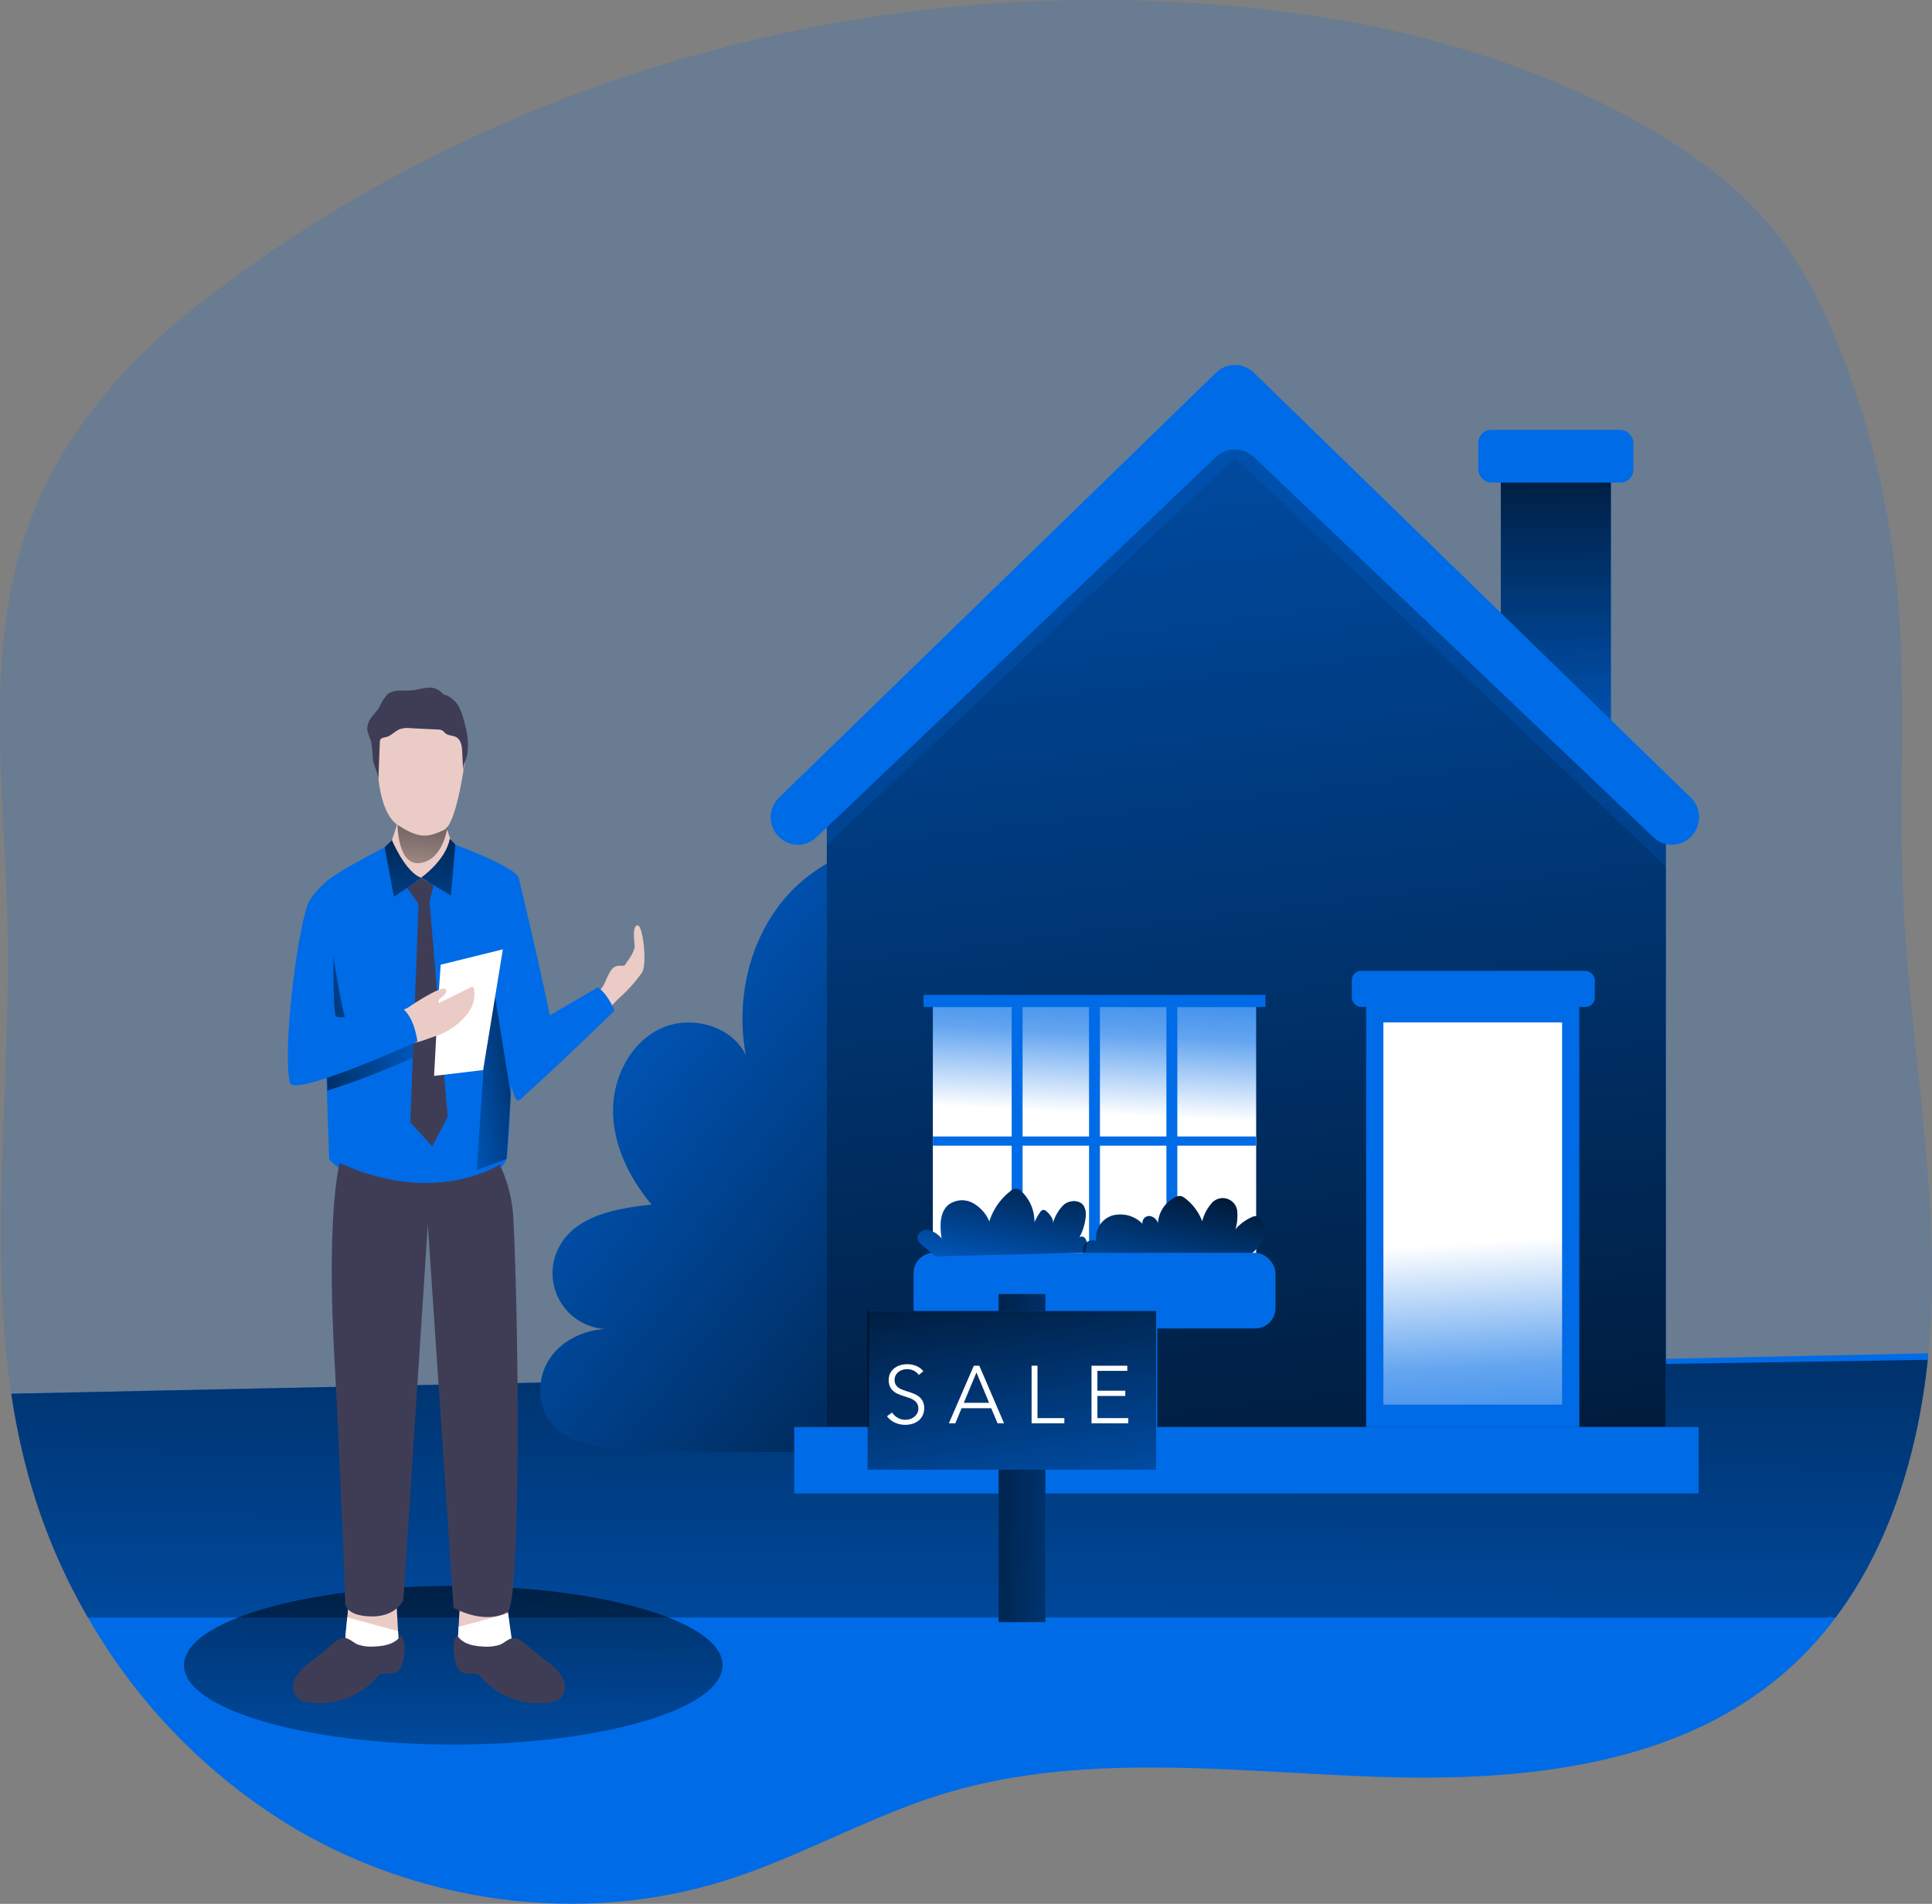 <svg xmlns="http://www.w3.org/2000/svg" xmlns:xlink="http://www.w3.org/1999/xlink" viewBox="0 0 351.08 346"><rect x="0" y="0" width="351.08" height="346" fill="#808080" stroke="none"/><defs><linearGradient id="linear-gradient" x1="202.21" y1="174.54" x2="200.25" y2="372.45" gradientUnits="userSpaceOnUse"><stop offset="0.01"/><stop offset="0.12" stop-opacity="0.75"/><stop offset="1" stop-opacity="0"/></linearGradient><linearGradient id="linear-gradient-2" x1="82.93" y1="245.95" x2="81.8" y2="359.81" xlink:href="#linear-gradient"/><linearGradient id="linear-gradient-3" x1="103.72" y1="191.75" x2="77.2" y2="195.93" xlink:href="#linear-gradient"/><linearGradient id="linear-gradient-4" x1="67.23" y1="186.41" x2="105.38" y2="177.24" xlink:href="#linear-gradient"/><linearGradient id="linear-gradient-5" x1="103.17" y1="139.99" x2="100.25" y2="172.16" xlink:href="#linear-gradient"/><linearGradient id="linear-gradient-6" x1="98.59" y1="143.82" x2="98.32" y2="187.16" xlink:href="#linear-gradient"/><linearGradient id="linear-gradient-7" x1="105.04" y1="143.86" x2="104.78" y2="187.2" xlink:href="#linear-gradient"/><linearGradient id="linear-gradient-8" x1="235.12" y1="266.15" x2="106.67" y2="165.89" xlink:href="#linear-gradient"/><linearGradient id="linear-gradient-9" x1="282.59" y1="73.53" x2="282.88" y2="153.63" xlink:href="#linear-gradient"/><linearGradient id="linear-gradient-10" x1="240.51" y1="319.12" x2="195.08" y2="-49.62" xlink:href="#linear-gradient"/><linearGradient id="linear-gradient-11" x1="200.89" y1="167.78" x2="199.14" y2="202.44" gradientUnits="userSpaceOnUse"><stop offset="0.02" stop-color="#fff" stop-opacity="0"/><stop offset="0.58" stop-color="#fff" stop-opacity="0.39"/><stop offset="1" stop-color="#fff"/></linearGradient><linearGradient id="linear-gradient-12" x1="271.14" y1="279.93" x2="267.93" y2="225.76" xlink:href="#linear-gradient-11"/><linearGradient id="linear-gradient-13" x1="240.83" y1="215.93" x2="235.01" y2="245.93" xlink:href="#linear-gradient"/><linearGradient id="linear-gradient-14" x1="210.84" y1="210.1" x2="205.01" y2="240.1" xlink:href="#linear-gradient"/><linearGradient id="linear-gradient-15" x1="169.01" y1="264.29" x2="225.52" y2="266.62" xlink:href="#linear-gradient"/><linearGradient id="linear-gradient-16" x1="179.11" y1="223.03" x2="190.91" y2="296.43" xlink:href="#linear-gradient"/></defs><title>Real Estate Agent</title><g style="isolation:isolate"><g id="Layer_1" data-name="Layer 1"><path d="M376.27,239.46c-.1,3-.28,6-.58,9.06-2.12,22.15-9.91,44.27-26.7,58.52-19.94,16.91-48.22,19.4-74.35,18.44s-52.93-4.5-77.94,3.13c-13.69,4.18-26.22,11.56-39.88,15.82-26,8.1-55.25,4.09-78.59-9.88s-40.56-37.47-47.79-63.69a125.41,125.41,0,0,1-3.14-15c-4.12-27.7-.08-56.5-.67-84.75C26.11,146,22,120,31,96.53,37,80.9,48.42,68,61.49,57.79c45.73-35.65,103.32-54.85,161-55.21,34.36-.22,69.48,5.26,99.63,21.74,9.8,5.35,19.11,12,26,20.72,5.13,6.52,8.79,14.08,11.8,21.8a158.94,158.94,0,0,1,10,41.76c1.84,18.59.39,37.35,1.13,56C372.08,189.62,377,214.45,376.27,239.46Z" transform="translate(-25.26 -2.57)" fill="#006be6" opacity="0.18" style="isolation:isolate"/><path d="M375.69,248.52l-.12,1.18c-1.77,16.86-6.85,33.63-16.74,46.83A63.08,63.08,0,0,1,349,307c-19.94,16.91-48.22,19.4-74.35,18.44s-52.93-4.5-77.94,3.13c-13.69,4.18-26.22,11.56-39.88,15.82-26,8.1-55.25,4.09-78.59-9.88a106,106,0,0,1-37-38,109.55,109.55,0,0,1-10.77-25.67,125.41,125.41,0,0,1-3.14-15l132.27-2.79Z" transform="translate(-25.26 -2.57)" fill="#006be6"/><path d="M375.57,249.7c-1.77,16.86-6.85,33.63-16.74,46.83H41.21a109.55,109.55,0,0,1-10.77-25.67,125.41,125.41,0,0,1-3.14-15l132.27-2.79Z" transform="translate(-25.26 -2.57)" fill="url(#linear-gradient)"/><ellipse cx="82.37" cy="302.63" rx="48.93" ry="14.42" fill="url(#linear-gradient-2)"/><path d="M117.33,293.17l.59,6.13s-2.35,3.56-5.42,3.78-4.11-1.24-4.11-1.24l.51-9" transform="translate(-25.26 -2.57)" fill="#eacbc6"/><path d="M108.39,301.84l.21-3.62,9-2.42.69,4.92a12.07,12.07,0,0,1-5.77,2.36C109.44,303.31,108.39,301.84,108.39,301.84Z" transform="translate(-25.26 -2.57)" fill="#fff"/><path d="M88.62,293.82l-.6,6.3s2.41,3.65,5.56,3.88,4.22-1.28,4.22-1.28l-.52-9.26" transform="translate(-25.26 -2.57)" fill="#eacbc6"/><path d="M97.8,302.72,97.59,299l-9.23-2.49-.34,3.6s2.41,3.65,5.56,3.88S97.8,302.72,97.8,302.72Z" transform="translate(-25.26 -2.57)" fill="#fff"/><path d="M96.16,156.08S84,162,83.71,163.9s1.37,49.37,1.37,49.37,4,5.13,16.07,5.13c12.41,0,15.61-3.55,16.16-5.21s2.53-48.92,2.25-50.95-11.51-6.13-11.51-6.13Z" transform="translate(-25.26 -2.57)" fill="#006be6"/><polygon points="89.12 175.85 86.63 212.65 92.05 210.62 92.81 198.88 89.12 175.85" fill="url(#linear-gradient-3)"/><path d="M103.41,188.7s-14.34.12-15.25-.79-4.35-24.74-4.45-24c-.2,1.39.6,24.16,1.06,36.86a146.47,146.47,0,0,0,15.33-5.9,7.89,7.89,0,0,0,3.4-2.78C104.28,190.93,104.73,189.56,103.41,188.7Z" transform="translate(-25.26 -2.57)" fill="url(#linear-gradient-4)"/><path d="M98.18,149.36a54.22,54.22,0,0,1-2,6.72c-.8,2.18.84,6.78,5.78,6.78s5.51-5.68,5.42-6.78c-.06-.79-1.34-3.4-1.66-5.92C105.37,147.45,98.45,147.47,98.18,149.36Z" transform="translate(-25.26 -2.57)" fill="#eacbc6"/><polygon points="73.96 161.34 76.06 164.28 74.56 203.97 78.55 208.36 81.34 202.97 78.05 163.79 78.8 160.9 76.59 159.53 73.96 161.34" fill="#3f3d56"/><polygon points="79.59 182.36 80.08 175.32 91.38 172.53 87.79 194.47 78.88 195.53 79.59 182.36" fill="#fff"/><path d="M97.5,152.5s0,7.58,4.18,6.91,4.86-6.45,4.86-6.45Z" transform="translate(-25.26 -2.57)" fill="url(#linear-gradient-5)"/><path d="M87,213.92s-2.43,8.32-1,34.94S88,294.1,88,294.1s.18,2.17,4.76,2.23,5.8-3,5.8-3L103,225.14l4.68,69.63s5.5,3.17,9.79.79c2.37-1.31,2.16-49.87,1.09-71.27a25.67,25.67,0,0,0-2.5-10.07S104.47,221.92,87,213.92Z" transform="translate(-25.26 -2.57)" fill="#3f3d56"/><path d="M119.56,162.24s5.54,23.25,6,27.2S120,204.38,119,202.29c-1.4-2.73-2.8-13.1-2.8-13.1Z" transform="translate(-25.26 -2.57)" fill="#006be6"/><path d="M129.57,188.57a1,1,0,0,0,.54.91,1.49,1.49,0,0,0,1.17-.19c2.76-1.31,4.37-3.22,6.43-5.28a27.06,27.06,0,0,0,4.23-4.72c.94-1.57.15-8.43-.76-8.54s-.77,2.09-.61,3.46-1.33,3-1.7,3.66-1.63-.55-2.76,1.33c-.83,1.39-.86,2.42-2.08,3.56a27.68,27.68,0,0,0-3.88,4.42,2.7,2.7,0,0,0-.57,1.18A1.48,1.48,0,0,0,129.57,188.57Z" transform="translate(-25.26 -2.57)" fill="#eacbc6"/><path d="M120.44,190c.19-.32,13.48-8,13.48-8s1.72,1.05,3,4.28c0,0-16,15.45-17.32,16.14s.55-2.5-1.69-6.84S120.44,190,120.44,190Z" transform="translate(-25.26 -2.57)" fill="#006be6"/><path d="M81.65,304.64a9,9,0,0,0-2.79,3,3.06,3.06,0,0,0,.69,3.75,3.74,3.74,0,0,0,1.53.54,13.7,13.7,0,0,0,12.37-4.23,3.2,3.2,0,0,1,.91-.81c.78-.39,1.76,0,2.6-.3,1.17-.41,1.53-1.87,1.7-3.11s.31-2.75-.56-3.7c-.9,1.49-2.85,1.93-4.59,2a7.77,7.77,0,0,1-3.14-.31c-.94-.34-1.7-1.34-2.78-1.2s-2,1.23-2.76,1.83Z" transform="translate(-25.26 -2.57)" fill="#3f3d56"/><path d="M124.78,304.64a9,9,0,0,1,2.79,3,3.06,3.06,0,0,1-.69,3.75,3.74,3.74,0,0,1-1.53.54A13.7,13.7,0,0,1,113,307.71a3.2,3.2,0,0,0-.91-.81c-.78-.39-1.76,0-2.6-.3-1.17-.41-1.53-1.87-1.7-3.11s-.31-2.75.56-3.7c.9,1.49,2.85,1.93,4.59,2a7.77,7.77,0,0,0,3.14-.31c.94-.34,1.7-1.34,2.78-1.2s2,1.23,2.76,1.83Z" transform="translate(-25.26 -2.57)" fill="#3f3d56"/><path d="M98.06,186.35c.42-.29,1-.41,1.48-.75s6.31-4.23,6.76-3.2c.2.47-.23,1-.64,1.3s-.89.72-.8,1.24l5.92-2.92a.51.51,0,0,1,.33-.08c.2,0,.28.27.32.48a5.74,5.74,0,0,1-1.07,4.17,12.11,12.11,0,0,1-5.85,4.25c-3,1-5.75,2.38-6.51.09-.34-1-.93-2.65-.55-3.75A1.55,1.55,0,0,1,98.06,186.35Z" transform="translate(-25.26 -2.57)" fill="#eacbc6"/><path d="M86,161.69a17,17,0,0,0-4.41,4.42c-1.93,2.85-5.12,26.75-3.65,33.23.62,2.74,23.17-7.49,23.17-7.49s-.52-4.58-2.91-6.14c0,0-11.06,2.37-11.89,1.54S86,161.69,86,161.69Z" transform="translate(-25.26 -2.57)" fill="#006be6"/><path d="M93.77,139.47s-.26,10.37,3.73,13,5.58,2.26,8.44.93c1.73-.81,3-7.15,3.73-12a9.62,9.62,0,0,0-6.25-10.59,6.45,6.45,0,0,0-4.6,0A7.81,7.81,0,0,0,93.77,139.47Z" transform="translate(-25.26 -2.57)" fill="#eacbc6"/><path d="M109.74,141a6.66,6.66,0,0,0,.49-1.63,13.6,13.6,0,0,0-.61-5.57,10.22,10.22,0,0,0-1.09-3,5.1,5.1,0,0,0-2.1-1.86c-.46,0-.88-.47-1.22-.78a3.23,3.23,0,0,0-2.52-.58c-.88.1-1.73.38-2.62.46-1.51.14-3.25-.26-4.41.72a8.54,8.54,0,0,0-1.44,2.29c-.41.69-1,1.26-1.46,1.91a3.37,3.37,0,0,0-.77,2.23,11.61,11.61,0,0,0,.71,2.08,28.76,28.76,0,0,1,.31,3.35c.24,1.29,1,2.46,1,3.76l.27-6.86a1,1,0,0,1,.11-.55c.21-.34.68-.36,1.07-.46.93-.24,1.59-1.1,2.49-1.44a4.69,4.69,0,0,1,1.94-.16l4.93.24a1.77,1.77,0,0,1,.85.2,5,5,0,0,1,.53.49c.55.45,1.37.36,2,.72.86.5,1,1.66,1.05,2.66l.18,3.71A4.39,4.39,0,0,1,109.74,141Z" transform="translate(-25.26 -2.57)" fill="#3f3d56"/><path d="M96.48,155.27s2.48,5.94,5.37,6.84l-5,3.45-1.69-9Z" transform="translate(-25.26 -2.57)" fill="#006be6"/><path d="M107,155l1,1.07-.8,9.25-5.4-3.25S106.3,158.93,107,155Z" transform="translate(-25.26 -2.57)" fill="#006be6"/><path d="M96.48,155.27s2.48,5.94,5.37,6.84l-5,3.45-1.69-9Z" transform="translate(-25.26 -2.57)" fill="url(#linear-gradient-6)"/><path d="M107,155l1,1.07-.8,9.25-5.4-3.25S106.3,158.93,107,155Z" transform="translate(-25.26 -2.57)" fill="url(#linear-gradient-7)"/><path d="M218.88,222.57c1.3,12.13-3,37.08-16.46,42-3.31,1.21-6.9,1.36-10.43,1.47q-20.7.68-41.42.34a112.46,112.46,0,0,1-16.51-1.14c-2.66-.44-5.41-1.11-7.48-2.84-3.49-2.94-4.06-8.55-1.71-12.47s7.09-6,11.65-5.85a10.15,10.15,0,0,1-9.42-15.32c3.21-5.38,10.34-6.6,16.57-7.27-3.92-4.7-6.84-10.49-7-16.61s2.9-12.53,8.38-15.26,13.18-.76,15.77,4.79c-2-10.39.72-21.81,7.93-29.56,6.48-7,19.6-12.47,29-8.28,9,4,12.35,17.66,14.34,26.2A330.91,330.91,0,0,1,218.88,222.57Z" transform="translate(-25.26 -2.57)" fill="#006be6"/><path d="M218.88,222.57c1.3,12.13-3,37.08-16.46,42-3.31,1.21-6.9,1.36-10.43,1.47q-20.7.68-41.42.34a112.46,112.46,0,0,1-16.51-1.14c-2.66-.44-5.41-1.11-7.48-2.84-3.49-2.94-4.06-8.55-1.71-12.47s7.09-6,11.65-5.85a10.15,10.15,0,0,1-9.42-15.32c3.21-5.38,10.34-6.6,16.57-7.27-3.92-4.7-6.84-10.49-7-16.61s2.9-12.53,8.38-15.26,13.18-.76,15.77,4.79c-2-10.39.72-21.81,7.93-29.56,6.48-7,19.6-12.47,29-8.28,9,4,12.35,17.66,14.34,26.2A330.91,330.91,0,0,1,218.88,222.57Z" transform="translate(-25.26 -2.57)" fill="url(#linear-gradient-8)"/><rect x="272.73" y="85.21" width="20" height="49.99" fill="#006be6"/><rect x="272.73" y="85.21" width="20" height="49.99" fill="url(#linear-gradient-9)"/><rect x="268.64" y="78.12" width="28.17" height="9.58" rx="2.32" fill="#006be6"/><polygon points="222.32 72.71 150.25 144.45 150.25 164.77 150.25 259.34 302.72 259.34 302.72 164.77 302.72 151.23 222.32 72.71" fill="#006be6"/><polygon points="222.32 72.71 150.25 144.45 150.25 164.77 150.25 259.34 302.72 259.34 302.72 164.77 302.72 151.23 222.32 72.71" fill="url(#linear-gradient-10)"/><g opacity="0.2" style="mix-blend-mode:multiply"><path d="M249.67,70.39l-74.15,73.94V156.1l74.15-70.3L328,160.06v-7.4a2.17,2.17,0,0,0,1.49-3.76Z" transform="translate(-25.26 -2.57)" fill="#006be6"/></g><rect x="144.32" y="259.34" width="164.34" height="12.08" fill="#006be6"/><rect x="169.52" y="183" width="58.74" height="48.74" fill="#006be6"/><rect x="169.52" y="183" width="58.74" height="48.74" fill="url(#linear-gradient-11)"/><rect x="248.25" y="180.81" width="38.74" height="78.53" fill="#006be6"/><rect x="251.39" y="185.81" width="32.47" height="69.46" fill="#006be6"/><rect x="251.39" y="185.81" width="32.47" height="69.46" fill="url(#linear-gradient-12)"/><rect x="245.65" y="176.44" width="44.16" height="6.56" rx="1.69" fill="#006be6"/><path d="M246.22,70.31,166.75,147.6a5,5,0,0,0,3.45,8.5h0a4.94,4.94,0,0,0,3.42-1.37l72.64-69.12a4.94,4.94,0,0,1,6.82,0l72.64,69.12a4.93,4.93,0,0,0,3.41,1.37h0a5,5,0,0,0,3.45-8.5L253.12,70.31A4.94,4.94,0,0,0,246.22,70.31Z" transform="translate(-25.26 -2.57)" fill="#006be6"/><rect x="167.83" y="180.81" width="62.12" height="2.19" fill="#006be6"/><rect x="183.84" y="183" width="1.98" height="44.68" fill="#006be6"/><rect x="197.9" y="183" width="1.98" height="44.68" fill="#006be6"/><rect x="211.96" y="183" width="1.98" height="44.68" fill="#006be6"/><rect x="169.52" y="206.54" width="58.74" height="1.67" fill="#006be6"/><path d="M251.73,231a6.18,6.18,0,0,0,3.31-5.14c0-1-.35-2.14-1.3-2.28a2.2,2.2,0,0,0-1.16.27,8.73,8.73,0,0,0-2.83,2.14,8.73,8.73,0,0,0,.35-3,2.65,2.65,0,0,0-4.79-1.58,7.75,7.75,0,0,0-1.58,3.15,9.46,9.46,0,0,0-3.14-4.22,2,2,0,0,0-.82-.41,1.79,1.79,0,0,0-1,.24,5.68,5.68,0,0,0-3.08,4.74,1.83,1.83,0,0,0-1.58-1.34,1.21,1.21,0,0,0-1.21,1.45,5.62,5.62,0,0,0-5.5-1.54,4.26,4.26,0,0,0-2.94,4.63,1.76,1.76,0,0,0-2.38,1.25,3.6,3.6,0,0,0,.83,2.9" transform="translate(-25.26 -2.57)" fill="#006be6"/><path d="M195.26,230.9,193,229a2.42,2.42,0,0,1-1-1.41c-.1-1,1-1.65,2-1.49a4.69,4.69,0,0,1,2.37,1.55c-.28-2.08-.43-4.51,1.1-6a4.11,4.11,0,0,1,4.44-.51,6.83,6.83,0,0,1,3.13,3.42,11.25,11.25,0,0,1,3.85-5.52,1.29,1.29,0,0,1,2,.07,7.56,7.56,0,0,1,2.34,5.63,10.33,10.33,0,0,1,1.05-1.86.89.89,0,0,1,.46-.4c.31-.09.6.15.83.37.6.59,1.2,1.37,1,2.18a7.41,7.41,0,0,1,2-3.5c1-.87,2.86-.95,3.61.18a3.11,3.11,0,0,1,.36,2,9.55,9.55,0,0,1-1.38,4.13c0-.49.74-.68,1.13-.39a1.44,1.44,0,0,1,.43,1.32c0,.48-.22.95-.24,1.44" transform="translate(-25.26 -2.57)" fill="#006be6"/><path d="M251.73,231a6.18,6.18,0,0,0,3.31-5.14c0-1-.35-2.14-1.3-2.28a2.2,2.2,0,0,0-1.16.27,8.73,8.73,0,0,0-2.83,2.14,8.73,8.73,0,0,0,.35-3,2.65,2.65,0,0,0-4.79-1.58,7.75,7.75,0,0,0-1.58,3.15,9.46,9.46,0,0,0-3.14-4.22,2,2,0,0,0-.82-.41,1.79,1.79,0,0,0-1,.24,5.68,5.68,0,0,0-3.08,4.74,1.83,1.83,0,0,0-1.58-1.34,1.21,1.21,0,0,0-1.21,1.45,5.62,5.62,0,0,0-5.5-1.54,4.26,4.26,0,0,0-2.94,4.63,1.76,1.76,0,0,0-2.38,1.25,3.6,3.6,0,0,0,.83,2.9" transform="translate(-25.26 -2.57)" fill="url(#linear-gradient-13)"/><rect x="166.01" y="227.68" width="65.77" height="13.75" rx="3.7" fill="#006be6"/><path d="M195.26,230.9,193,229a2.42,2.42,0,0,1-1-1.41c-.1-1,1-1.65,2-1.49a4.69,4.69,0,0,1,2.37,1.55c-.28-2.08-.43-4.51,1.1-6a4.11,4.11,0,0,1,4.44-.51,6.83,6.83,0,0,1,3.13,3.42,11.25,11.25,0,0,1,3.85-5.52,1.29,1.29,0,0,1,2,.07,7.56,7.56,0,0,1,2.34,5.63,10.33,10.33,0,0,1,1.05-1.86.89.89,0,0,1,.46-.4c.31-.09.6.15.83.37.6.59,1.2,1.37,1,2.18a7.41,7.41,0,0,1,2-3.5c1-.87,2.86-.95,3.61.18a3.11,3.11,0,0,1,.36,2,9.55,9.55,0,0,1-1.38,4.13c0-.49.74-.68,1.13-.39a1.44,1.44,0,0,1,.43,1.32c0,.48-.22.95-.24,1.44" transform="translate(-25.26 -2.57)" fill="url(#linear-gradient-14)"/><rect x="181.47" y="235.17" width="8.5" height="59.63" fill="#006be6"/><rect x="181.47" y="235.17" width="8.5" height="59.63" fill="url(#linear-gradient-15)"/><rect x="157.88" y="238.26" width="52.43" height="28.84" fill="#006be6"/><rect x="157.66" y="238.26" width="52.43" height="28.84" fill="url(#linear-gradient-16)"/><path d="M192.23,252.45a2.6,2.6,0,0,0-.88-.76,2.66,2.66,0,0,0-1.28-.29,2.76,2.76,0,0,0-.79.12,2.32,2.32,0,0,0-.72.36,2,2,0,0,0-.53.62,1.8,1.8,0,0,0-.2.87,1.7,1.7,0,0,0,.19.83,1.78,1.78,0,0,0,.51.55,2.8,2.8,0,0,0,.73.38l.84.3c.37.11.73.24,1.1.38a4.17,4.17,0,0,1,1,.54,2.49,2.49,0,0,1,.72.85,2.62,2.62,0,0,1,.28,1.29,2.86,2.86,0,0,1-.3,1.35,2.74,2.74,0,0,1-.77.94,3.3,3.3,0,0,1-1.09.55,4.43,4.43,0,0,1-1.24.18,4.38,4.38,0,0,1-1-.1,4.11,4.11,0,0,1-.9-.29,3.31,3.31,0,0,1-.8-.49,3.23,3.23,0,0,1-.65-.68l.92-.68a2.76,2.76,0,0,0,1,.94,2.63,2.63,0,0,0,1.44.38,3,3,0,0,0,.82-.12,2.55,2.55,0,0,0,.75-.39,2,2,0,0,0,.54-.64,1.67,1.67,0,0,0,.22-.88,1.73,1.73,0,0,0-.22-.91,1.81,1.81,0,0,0-.57-.6,3.08,3.08,0,0,0-.81-.41l-1-.33a8.84,8.84,0,0,1-1-.37,3.09,3.09,0,0,1-.91-.54,2.49,2.49,0,0,1-.64-.82,3,3,0,0,1,.06-2.5,2.85,2.85,0,0,1,.79-.9,3.37,3.37,0,0,1,1.08-.52,4.39,4.39,0,0,1,1.17-.16,4,4,0,0,1,1.82.38,3.22,3.22,0,0,1,1.14.89Z" transform="translate(-25.26 -2.57)" fill="#fff"/><path d="M198.86,261.24h-1.17l4.53-10.47h1l4.5,10.47h-1.18l-1.16-2.75H200Zm1.54-3.73H205L202.7,252Z" transform="translate(-25.26 -2.57)" fill="#fff"/><path d="M213.79,260.29h4.88v.95h-5.95V250.77h1.07Z" transform="translate(-25.26 -2.57)" fill="#fff"/><path d="M224.68,260.29h5.61v.95h-6.68V250.77h6.5v.94h-5.43v3.6h5.07v.95h-5.07Z" transform="translate(-25.26 -2.57)" fill="#fff"/></g></g></svg>